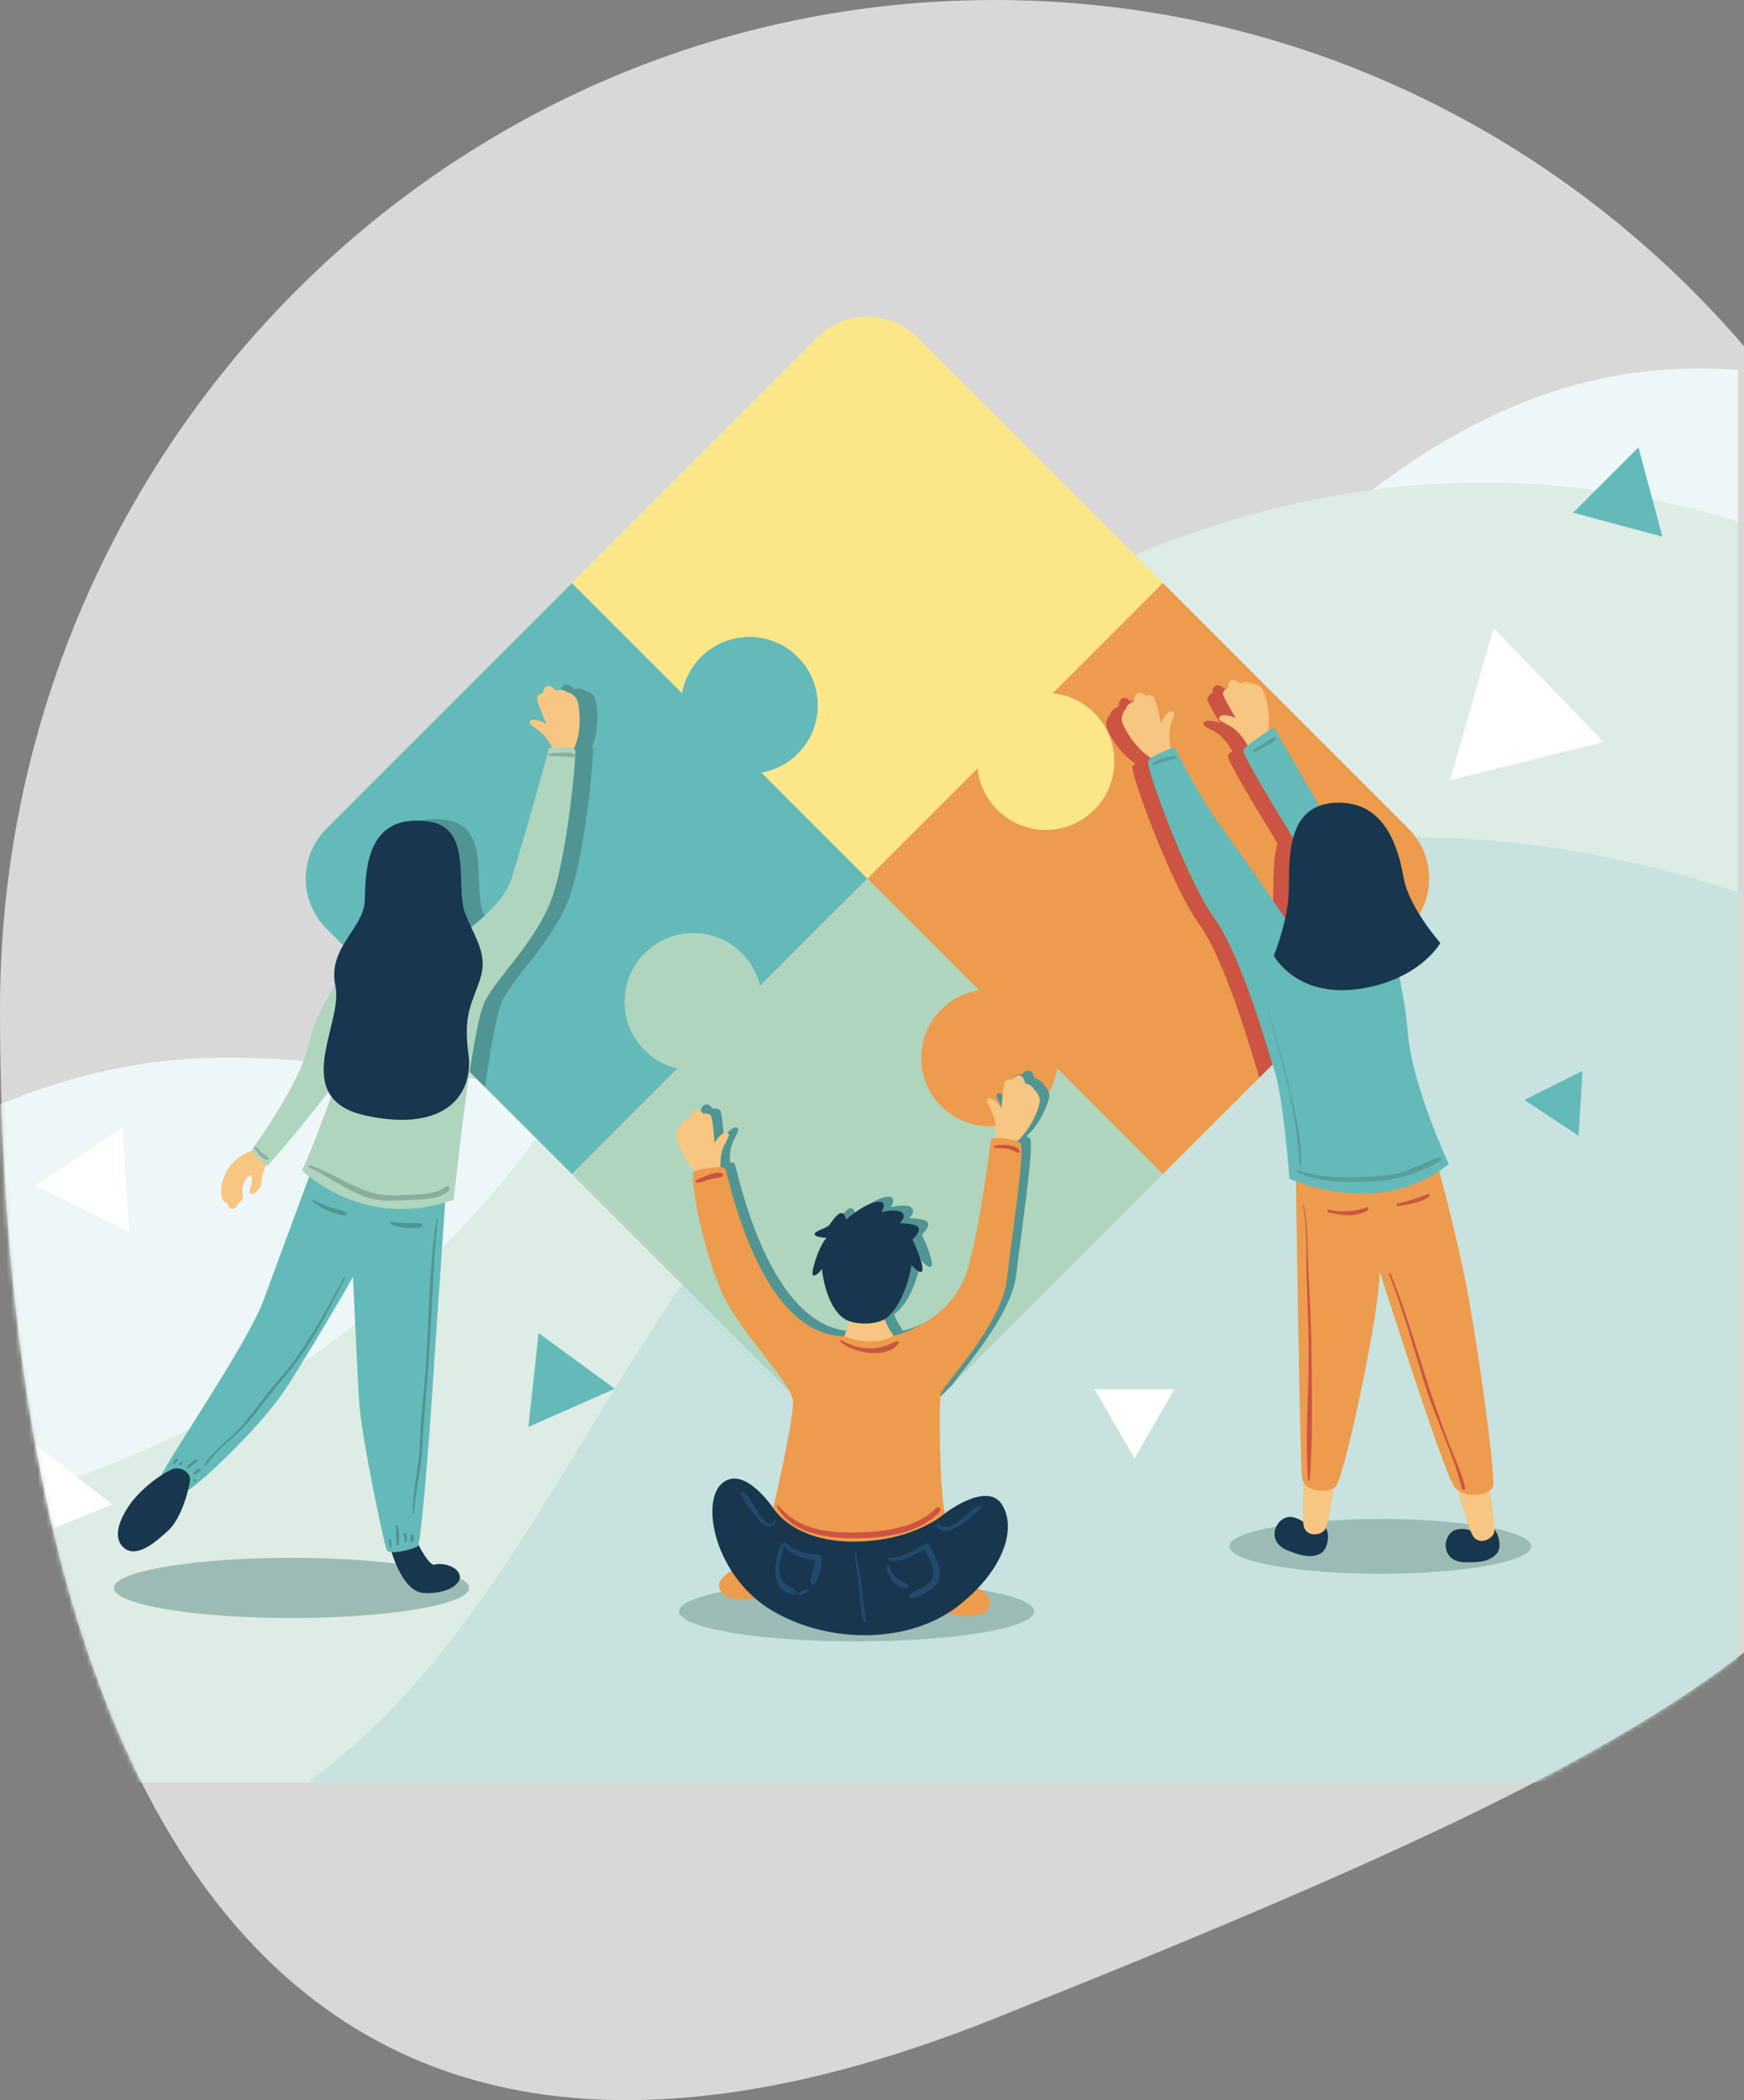 <?xml version="1.0" encoding="UTF-8"?>
<svg width="392px" height="472px" viewBox="0 0 392 472" version="1.1" xmlns="http://www.w3.org/2000/svg" xmlns:xlink="http://www.w3.org/1999/xlink">
    <rect x="0" y="0" width="392" height="472" fill="#808080" stroke="none"/>
    <!-- Generator: Sketch 57.1 (83088) - https://sketch.com -->
    <title>about-team</title>
    <desc>Created with Sketch.</desc>
    <defs>
        <path d="M223.5,453.679 C413.817,377.578 447,352.119 447,226.839 C447,101.559 346.936,0 223.5,0 C100.064,0 0,101.559 0,226.839 C0,352.119 33.183,529.78 223.5,453.679 Z" id="path-1"></path>
    </defs>
    <g id="nanny-scheduler" stroke="none" stroke-width="1" fill="none" fill-rule="evenodd">
        <g id="nanny-about-page" transform="translate(-632, -114)">
            <g id="header-about-section" transform="translate(79, 114)">
                <g id="about-team" transform="translate(553, 0)">
                    <mask id="mask-2" fill="white">
                        <use xlink:href="#path-1"></use>
                    </mask>
                    <use id="Mask" fill="#D8D8D8" xlink:href="#path-1"></use>
                    <g mask="url(#mask-2)" id="2887932">
                        <g transform="translate(-210, 71)">
                            <g>
                                <path d="M600.602,12.136 C589.578,11.291 578.466,12.03 567.607,14.626 C524.287,24.979 492.517,60.799 463.192,94.322 C433.867,127.845 400.663,162.884 356.803,170.636 C321.216,176.927 284.744,163.871 248.766,167.271 C213.241,170.628 180.989,189.829 153.824,212.967 C133.144,230.582 114.389,250.89 90.856,264.461 C67.324,278.033 36.9,283.827 13.227,270.502 C8.735,267.973 4.639,264.842 0.602,261.62 L0.602,329.599 L600.602,329.599 L600.602,12.136" id="Fill-9" fill="#EEF7F8"></path>
                                <path d="M600.602,46.229 C577.704,39.099 553.444,36.167 529.573,37.951 C465.245,42.761 405.234,79.474 366.771,131.26 C352.629,150.3 341.172,171.249 326.617,189.974 C272.394,259.728 173.797,291.394 89.098,266.257 C73.627,261.666 58.488,255.275 45.685,245.45 C33.972,236.462 24.364,224.729 11.672,217.187 C8.272,215.167 4.501,213.549 0.602,212.43 L0.602,329.599 L600.602,329.599 L600.602,46.229" id="Fill-10" fill="#DDECE4"></path>
                                <path d="M279.058,329.599 L600.602,329.599 L600.602,129.474 C551.765,113.29 497.332,111.493 451.432,133.891 C406.216,155.956 374.516,198.261 348.177,241.129 C328.443,273.249 309.578,307.773 279.058,329.599" id="Fill-12" fill="#C7E2DF"></path>
                                <path d="M442.445,291.142 C442.445,294.876 424.576,297.902 402.533,297.902 C380.49,297.902 362.62,294.876 362.62,291.142 C362.62,287.408 380.49,284.381 402.533,284.381 C424.576,284.381 442.445,287.408 442.445,291.142" id="Fill-13" fill="#9CBBB4"></path>
                                <path d="M315.436,285.881 C315.436,289.614 297.567,292.641 275.524,292.641 C253.48,292.641 235.611,289.614 235.611,285.881 C235.611,282.147 253.48,279.12 275.524,279.12 C297.567,279.12 315.436,282.147 315.436,285.881" id="Fill-14" fill="#9CBBB4"></path>
                                <path d="M554.16,276.541 C554.16,279.94 538.978,282.696 520.25,282.696 C501.522,282.696 486.341,279.94 486.341,276.541 C486.341,273.141 501.522,270.386 520.25,270.386 C538.978,270.386 554.16,273.141 554.16,276.541" id="Fill-15" fill="#9CBBB4"></path>
                                <path d="M354.948,165.04 C348.932,159.024 348.933,149.271 354.948,143.256 C360.963,137.241 370.716,137.241 376.731,143.256 C378.835,145.359 380.185,147.923 380.818,150.621 L404.979,126.46 L381.193,102.674 C384.173,102.135 387.025,100.721 389.329,98.417 C395.344,92.402 395.344,82.65 389.329,76.634 C383.314,70.619 373.561,70.619 367.546,76.634 C365.242,78.938 363.828,81.79 363.289,84.77 L338.562,60.043 L283.381,115.224 C277.176,121.429 277.176,131.49 283.381,137.696 L338.562,192.876 L362.312,169.126 C359.615,168.494 357.051,167.143 354.948,165.04" id="Fill-16" fill="#64BAB8"></path>
                                <path d="M447.661,169.143 C447.174,172.251 445.748,175.242 443.353,177.637 C437.338,183.652 427.585,183.653 421.57,177.637 C415.554,171.622 415.554,161.869 421.57,155.854 C423.965,153.458 426.956,152.033 430.064,151.546 L404.979,126.46 L380.818,150.621 C380.185,147.923 378.835,145.359 376.731,143.256 C370.716,137.241 360.963,137.241 354.948,143.256 C348.933,149.271 348.932,159.024 354.948,165.04 C357.051,167.143 359.615,168.494 362.312,169.126 L338.562,192.876 L393.743,248.057 C399.948,254.263 410.009,254.263 416.215,248.057 L471.395,192.876 L447.661,169.143" id="Fill-17" fill="#AFD5BF"></path>
                                <path d="M455.951,89.232 C453.344,86.625 450.035,85.153 446.633,84.805 L471.395,60.043 L416.215,4.862 C410.009,-1.343 399.948,-1.343 393.743,4.862 L338.562,60.043 L363.289,84.77 C363.828,81.79 365.242,78.938 367.546,76.634 C373.561,70.619 383.314,70.619 389.329,76.634 C395.344,82.65 395.344,92.402 389.329,98.417 C387.025,100.721 384.173,102.135 381.193,102.674 L404.979,126.46 L429.741,101.698 C430.088,105.1 431.561,108.409 434.168,111.015 C440.183,117.031 449.936,117.031 455.951,111.015 C461.966,105 461.966,95.247 455.951,89.232" id="Fill-18" fill="#FCE788"></path>
                                <path d="M526.576,137.696 C532.782,131.49 532.782,121.429 526.576,115.224 L471.395,60.043 L446.633,84.805 C450.035,85.153 453.344,86.625 455.951,89.232 C461.966,95.247 461.966,105 455.951,111.015 C449.936,117.031 440.183,117.031 434.168,111.015 C431.561,108.409 430.088,105.1 429.741,101.698 L404.979,126.46 L430.064,151.546 C426.956,152.033 423.965,153.458 421.57,155.854 C415.554,161.869 415.554,171.622 421.57,177.637 C427.585,183.653 437.338,183.652 443.353,177.637 C445.748,175.242 447.174,172.251 447.661,169.143 L471.395,192.876 L526.576,137.696" id="Fill-19" fill="#ED9B4D"></path>
                                <path d="M526.721,137.535 C524.766,134.681 522.612,130.93 522.008,127.546 C520.83,120.954 518.006,110.597 507.412,110.597 C505.693,110.597 504.247,110.864 503.018,111.333 C497.708,102.153 492.817,93.647 492.817,93.647 C492.817,93.647 492.307,93.969 491.575,94.449 C492.167,90.478 490.87,85.598 490.035,84.794 C489.001,83.799 487.751,83.786 487.751,83.786 C486.674,83.115 485.26,83.824 485.26,83.824 C485.26,83.824 484.208,82.704 483.282,83.09 C482.357,83.476 482.534,84.72 482.534,84.72 C482.534,84.72 481.538,85.243 481.374,85.965 C481.209,86.687 484.322,91.638 484.322,91.638 C483.246,90.966 480.876,90.606 480.554,91.477 C480.233,92.348 481.771,92.51 483.654,93.828 C485.536,95.147 486.87,97.622 486.87,97.622 C486.87,97.622 486.902,97.68 486.961,97.771 C486.456,98.204 486.089,98.579 485.99,98.826 C485.656,99.662 492.92,111.658 497.158,118.541 C495.924,123.099 496.353,128.542 496.113,131.783 C495.992,133.407 495.718,135.06 495.376,136.623 C491.855,131.453 484.884,121.284 481.282,116.482 C476.339,109.89 470.453,98.12 470.453,98.12 C470.453,98.12 470.135,98.236 469.648,98.427 C469.46,97.549 469.135,95.621 469.472,93.943 C469.925,91.691 470.928,90.512 470.094,90.104 C469.26,89.695 467.793,91.59 467.477,92.819 C467.477,92.819 466.315,87.087 465.698,86.678 C465.081,86.269 464,86.577 464,86.577 C464,86.577 463.27,85.554 462.333,85.914 C461.397,86.273 461.408,87.809 461.408,87.809 C461.408,87.809 459.895,88.271 459.579,89.5 C459.579,89.5 458.682,90.372 458.62,91.805 C458.565,93.088 461.551,98.377 465.216,100.573 C464.915,100.786 464.681,100.993 464.568,101.18 C463.862,102.357 473.278,128.016 479.399,136.491 C485.519,144.966 491.169,165.211 493.052,171.096 L493.081,171.191 L526.576,137.696 L526.721,137.535" id="Fill-20" fill="#CC5442"></path>
                                <path d="M441.455,184.775 C441.281,184.636 441.013,184.506 440.693,184.385 C443.921,181.648 446.06,176.165 445.831,174.924 C445.571,173.513 444.562,172.774 444.562,172.774 C444.078,171.601 442.515,171.353 442.515,171.353 C442.515,171.353 442.313,169.831 441.336,169.605 C440.359,169.38 439.778,170.494 439.778,170.494 C439.778,170.494 438.664,170.339 438.11,170.829 C437.556,171.32 437.201,177.158 437.201,177.158 C436.717,175.985 435.001,174.311 434.232,174.832 C433.463,175.352 434.62,176.38 435.381,178.548 C436.142,180.717 435.784,183.506 435.784,183.506 C435.784,183.506 435.778,183.564 435.773,183.655 C435.268,183.688 434.92,183.781 434.864,183.951 C434.628,184.658 433.216,199.017 429.92,212.082 C426.624,225.147 412.971,228.09 412.971,228.09 C412.971,228.09 411.63,226.21 410.922,224.376 C411.168,224.236 411.397,224.085 411.588,223.912 C415.961,219.943 416.973,212.2 416.973,212.2 C416.973,212.2 419.209,214.79 419.444,213.26 C419.68,211.729 417.208,206.433 417.208,206.433 C417.208,206.433 419.209,204.667 418.503,203.726 C417.797,202.784 414.383,202.784 414.383,202.784 C414.383,202.784 416.031,201.136 414.736,200.312 C413.441,199.488 410.263,200.312 410.263,200.312 C410.263,200.312 411.558,198.076 409.91,197.958 C407.071,197.755 402.26,201.96 402.26,201.96 C402.26,201.96 402.024,200.195 400.965,200.548 C399.906,200.901 398.258,203.608 398.258,203.608 C398.258,203.608 395.197,204.55 395.197,205.256 C395.197,205.962 397.905,206.08 397.905,206.08 C396.257,207.61 394.02,214.554 394.962,214.554 C395.904,214.554 396.845,213.024 396.845,213.024 C396.845,213.024 397.551,221.352 401.877,224.265 C402.175,224.466 402.539,224.636 402.943,224.782 C402.725,225.622 402.375,226.869 401.907,228.208 C382.368,227.972 375.659,191.014 375.07,190.425 C374.949,190.304 374.571,190.246 374.057,190.231 C374.014,189.229 374.041,187.591 374.53,186.199 C375.291,184.031 376.448,183.003 375.679,182.483 C374.91,181.962 373.194,183.636 372.71,184.809 C372.71,184.809 372.355,178.971 371.801,178.48 C371.247,177.989 370.133,178.145 370.133,178.145 C370.133,178.145 369.552,177.03 368.575,177.256 C367.597,177.482 367.396,179.004 367.396,179.004 C367.396,179.004 365.832,179.252 365.349,180.425 C365.349,180.425 364.34,181.163 364.08,182.575 C363.875,183.685 365.57,188.189 368.242,191.086 C368.035,191.18 367.906,191.274 367.89,191.367 C367.348,194.62 370.833,211.965 375.423,220.44 C380.014,228.914 390.136,239.037 390.372,242.803 C390.397,243.216 390.361,243.836 390.281,244.596 L393.743,248.057 C399.948,254.263 410.009,254.263 416.215,248.057 L424.176,240.095 C426.831,236.269 437.348,224.51 438.395,215.613 C439.572,205.609 442.632,185.717 441.455,184.775" id="Fill-21" fill="#509594"></path>
                                <path d="M343.302,97.287 C343.273,97.141 343.16,97.025 342.986,96.932 C344.967,93.049 344.301,86.548 343.478,85.494 C342.596,84.363 341.36,84.174 341.36,84.174 C340.389,83.358 338.888,83.861 338.888,83.861 C338.888,83.861 338.005,82.604 337.034,82.855 C336.063,83.106 336.063,84.363 336.063,84.363 C336.063,84.363 335.004,84.74 334.739,85.431 C334.474,86.123 336.858,91.464 336.858,91.464 C335.887,90.647 333.591,89.956 333.15,90.773 C332.709,91.59 334.209,91.967 335.887,93.538 C336.905,94.492 337.658,95.833 338.096,96.744 C337.686,96.784 337.417,96.816 337.417,96.816 C337.417,96.816 331.532,118.238 328.942,126.242 C327.641,130.264 323.606,134.166 319.912,137.054 C319.475,136.108 319.022,135.104 318.584,134.01 C316.23,128.125 320.468,114.707 310.345,113.295 C295.86,111.273 296.221,125.065 295.985,131.186 C295.814,135.631 291.44,139.216 289.775,144.089 L319.02,173.335 C320.283,164.412 321.755,155.953 323.057,153.549 C326.117,147.9 333.415,141.308 337.417,132.127 C341.419,122.946 343.537,98.464 343.302,97.287" id="Fill-22" fill="#509594"></path>
                                <path d="M297.515,276.061 C297.515,276.061 299.987,286.654 305.166,287.007 C310.345,287.361 313.994,285.006 313.288,282.888 C312.581,280.769 308.933,280.181 307.756,280.651 C306.578,281.122 303.989,276.414 303.165,274.178 C302.341,271.941 297.515,276.061 297.515,276.061" id="Fill-26" fill="#18364E"></path>
                                <path d="M279.977,192.138 C279.977,192.138 272.68,211.912 269.149,221.446 C265.618,230.98 247.021,258.052 246.432,260.406 C245.843,262.76 250.552,264.055 252.082,263.938 C253.612,263.82 268.207,250.048 273.739,241.809 C279.271,233.57 289.335,216.032 289.335,216.032 C289.335,216.032 290.218,235.336 290.688,243.575 C291.159,251.814 296.338,276.061 296.927,277.356 C297.515,278.65 303.047,277.12 303.871,276.532 C304.695,275.943 306.696,249.695 307.402,238.278 C308.109,226.861 310.227,197.906 310.227,195.905 C310.227,193.904 279.977,192.138 279.977,192.138" id="Fill-27" fill="#64BAB8"></path>
                                <path d="M268.325,186.989 C268.325,186.989 263.558,188.225 261.439,191.403 C259.32,194.581 259.585,197.494 259.938,198.377 C260.292,199.259 261.086,199.348 261.086,199.348 C261.086,199.348 261.263,200.672 262.234,200.672 C263.205,200.672 263.558,199.436 263.558,199.436 C263.558,199.436 264.352,198.995 264.529,198.377 C264.705,197.759 264.176,197.229 264.617,195.552 C265.059,193.874 265.765,193.433 266.294,193.168 C266.824,192.903 266.648,195.375 266.206,196.346 C265.765,197.317 266.471,197.759 267.707,196.788 C268.943,195.817 268.766,194.404 268.943,193.257 C269.119,192.109 270.355,189.902 270.443,188.754 C270.532,187.607 269.208,186.636 268.325,186.989" id="Fill-28" fill="#F6C682"></path>
                                <path d="M334.533,98.083 C334.533,98.083 333.562,95.444 331.885,93.873 C330.207,92.302 328.707,91.925 329.148,91.108 C329.59,90.291 331.885,90.982 332.856,91.799 C332.856,91.799 330.472,86.458 330.737,85.767 C331.002,85.076 332.061,84.699 332.061,84.699 C332.061,84.699 332.061,83.442 333.032,83.19 C334.003,82.939 334.886,84.196 334.886,84.196 C334.886,84.196 336.387,83.693 337.358,84.51 C337.358,84.51 338.594,84.699 339.477,85.83 C340.359,86.961 341.066,94.376 338.506,98.083 C335.946,101.791 334.533,98.083 334.533,98.083" id="Fill-29" fill="#F6C682"></path>
                                <path d="M287.275,147.529 C287.275,147.529 281.39,155.062 279.271,164.007 C277.153,172.953 267.501,186.135 266.795,187.077 C266.088,188.019 270.09,191.079 270.09,191.079 C270.09,191.079 279.507,180.486 285.863,171.54 C285.863,171.54 280.448,186.842 277.859,192.021 C277.859,192.021 291.748,205.91 311.993,198.612 C311.993,198.612 315.995,159.535 319.055,153.885 C322.115,148.235 329.413,141.643 333.415,132.463 C337.417,123.282 339.535,98.8 339.3,97.622 C339.065,96.445 333.415,97.152 333.415,97.152 C333.415,97.152 327.53,118.574 324.94,126.578 C322.351,134.581 308.933,142.114 308.933,142.114 L287.275,147.529" id="Fill-30" fill="#AFD5BF"></path>
                                <path d="M306.343,113.63 C291.858,111.609 292.219,125.4 291.983,131.521 C291.748,137.642 283.509,142.114 285.392,150.589 C287.275,159.064 274.563,176.013 292.454,179.779 C310.345,183.546 316.466,174.836 315.289,165.89 C314.112,156.945 315.995,154.826 317.878,149.177 C319.761,143.527 316.936,140.231 314.582,134.346 C312.228,128.461 316.466,115.042 306.343,113.63" id="Fill-31" fill="#18364E"></path>
                                <path d="M248.735,259.204 C245.265,260.722 240.896,264.534 239.015,267.356 C237.133,270.178 235.043,274.463 237.865,276.867 C240.687,279.271 244.868,275.718 247.899,272.896 C250.93,270.074 252.707,262.966 252.707,261.399 C252.707,259.831 250.407,258.472 248.735,259.204" id="Fill-32" fill="#18364E"></path>
                                <path d="M270.293,189.169 C269.851,188.763 269.32,188.477 268.867,188.079 C268.404,187.672 268.036,187.175 267.59,186.752 C267.407,186.579 267.17,186.796 267.261,187.006 C267.704,188.025 268.867,189.443 270.014,189.649 C270.276,189.696 270.522,189.38 270.293,189.169" id="Fill-33" fill="#8DAD9C"></path>
                                <path d="M310.155,195.714 C307.676,197.773 302.49,197.457 299.411,197.659 C291.772,198.16 286.522,193.274 279.701,190.861 C279.395,190.753 279.187,191.245 279.48,191.385 C283.529,193.33 287.259,195.974 291.384,197.732 C294.149,198.911 297.223,198.959 300.171,198.773 C302.514,198.624 309.974,198.911 311.022,196.219 C311.229,195.686 310.509,195.42 310.155,195.714" id="Fill-34" fill="#8DAD9C"></path>
                                <path d="M339.12,98.504 C338.378,98.083 337.459,98.137 336.625,98.146 C335.558,98.156 334.461,98.206 333.408,98.384 C333.171,98.423 333.168,98.826 333.408,98.862 C334.212,98.984 335.018,98.955 335.83,98.964 C336.853,98.975 337.945,99.264 338.947,99.141 C339.261,99.103 339.443,98.688 339.12,98.504" id="Fill-35" fill="#8DAD9C"></path>
                                <path d="M287.604,201.369 C286.593,200.877 285.439,200.705 284.361,200.391 C283.036,200.005 281.797,199.429 280.619,198.716 C280.407,198.588 280.157,198.898 280.351,199.062 C282.18,200.611 284.993,201.911 287.393,202.151 C287.805,202.192 287.97,201.547 287.604,201.369" id="Fill-36" fill="#509594"></path>
                                <path d="M304.634,203.959 C303.67,203.748 302.671,203.895 301.689,203.916 C300.459,203.941 299.267,203.786 298.055,203.6 C297.785,203.558 297.573,203.928 297.855,204.074 C299.7,205.03 302.626,205.256 304.634,204.8 C305.05,204.706 305.054,204.051 304.634,203.959" id="Fill-37" fill="#509594"></path>
                                <path d="M249.67,256.793 C249.306,257.041 249.083,257.369 248.88,257.759 C248.763,257.983 249.063,258.245 249.244,258.04 C249.508,257.741 249.787,257.456 249.987,257.11 C250.098,256.917 249.868,256.658 249.67,256.793" id="Fill-38" fill="#509594"></path>
                                <path d="M250.734,257.509 C250.492,257.651 250.49,257.65 250.309,257.869 C250.096,258.128 250.417,258.449 250.676,258.236 C250.895,258.055 250.894,258.053 251.036,257.811 C251.149,257.62 250.925,257.396 250.734,257.509" id="Fill-39" fill="#509594"></path>
                                <path d="M254.081,256.965 C253.233,257.343 252.539,258.103 251.937,258.791 C251.764,258.988 252.03,259.257 252.226,259.079 C252.905,258.466 253.754,258.015 254.368,257.337 C254.558,257.128 254.322,256.857 254.081,256.965" id="Fill-40" fill="#509594"></path>
                                <path d="M254.842,259.054 C254.305,259.22 253.912,259.632 253.487,259.988 C253.258,260.18 253.554,260.544 253.802,260.395 C254.28,260.106 254.782,259.868 255.116,259.411 C255.245,259.235 255.033,258.995 254.842,259.054" id="Fill-41" fill="#509594"></path>
                                <path d="M254.057,261.583 C254.051,261.383 253.768,261.287 253.666,261.477 L253.609,261.537 C253.378,261.618 253.397,262.026 253.671,261.992 L253.814,261.974 C253.944,261.957 254.065,261.874 254.061,261.726 L254.057,261.583" id="Fill-42" fill="#509594"></path>
                                <path d="M297.83,274.947 C297.751,274.737 297.433,274.761 297.429,275.002 C297.419,275.533 297.536,276.06 297.578,276.591 C297.601,276.884 298.049,276.893 298.041,276.591 C298.028,276.037 298.026,275.471 297.83,274.947" id="Fill-43" fill="#509594"></path>
                                <path d="M299.467,271.933 C299.411,271.647 298.966,271.719 298.968,272 C298.977,273.354 299.026,274.712 299.134,276.061 C299.161,276.406 299.624,276.397 299.663,276.061 C299.824,274.682 299.734,273.294 299.467,271.933" id="Fill-44" fill="#509594"></path>
                                <path d="M301.207,273.637 C301.055,273.378 300.691,273.559 300.743,273.833 C300.84,274.344 300.933,274.832 300.899,275.355 C300.88,275.651 301.366,275.719 301.419,275.425 C301.535,274.794 301.538,274.204 301.207,273.637" id="Fill-45" fill="#509594"></path>
                                <path d="M302.839,273.966 C302.705,273.7 302.252,273.82 302.273,274.119 C302.296,274.447 302.288,274.755 302.215,275.078 C302.107,275.55 302.797,275.741 302.938,275.278 C303.086,274.796 303.065,274.416 302.839,273.966" id="Fill-46" fill="#509594"></path>
                                <path d="M308.12,202.938 C306.435,213.761 306.404,224.823 305.74,235.739 C305.385,241.576 304.464,247.384 304.384,253.229 C304.311,258.625 302.621,263.747 302.797,269.175 C302.803,269.346 303.053,269.345 303.062,269.175 C303.313,264.205 304.659,259.463 304.896,254.525 C305.175,248.697 305.801,242.927 306.212,237.104 C307.016,225.723 307.314,214.337 308.337,202.967 C308.348,202.844 308.139,202.815 308.12,202.938" id="Fill-47" fill="#509594"></path>
                                <path d="M287.255,216.128 C282.729,224.705 278.286,232.748 271.856,240.066 C268.897,243.433 266.48,247.238 263.383,250.482 C260.896,253.087 257.945,255.05 255.938,258.109 C255.769,258.366 256.18,258.603 256.347,258.349 C258.756,254.678 262.526,252.281 265.404,249.021 C268.349,245.685 270.849,241.975 273.798,238.628 C279.664,231.97 283.498,224.131 287.531,216.289 C287.625,216.107 287.351,215.945 287.255,216.128" id="Fill-48" fill="#509594"></path>
                                <path d="M376.377,281.122 C376.377,281.122 370.256,283.359 371.904,286.419 C373.552,289.479 379.908,288.302 382.615,287.125 C385.322,285.948 376.377,281.122 376.377,281.122" id="Fill-49" fill="#ED9B4D"></path>
                                <path d="M427.806,285.006 C427.806,285.006 433.927,287.243 432.279,290.303 C430.631,293.363 424.275,292.186 421.568,291.009 C418.861,289.832 427.806,285.006 427.806,285.006" id="Fill-50" fill="#ED9B4D"></path>
                                <path d="M383.792,267.94 C383.792,267.94 377.201,258.052 372.257,262.407 C367.313,266.762 370.845,283.594 383.792,291.127 C396.739,298.66 414.63,298.307 425.341,289.95 C436.052,281.593 438.524,272.059 435.111,266.998 C431.697,261.937 422.399,269.116 422.399,269.116 L394.503,270.411 L383.792,267.94" id="Fill-51" fill="#18364E"></path>
                                <path d="M401.094,224.86 C401.094,224.86 400.624,226.979 399.8,229.333 C398.976,231.687 401.212,234.394 401.212,234.394 L410.864,232.746 L410.864,229.215 C410.864,229.215 408.51,225.919 408.392,223.801 C408.274,221.682 401.094,224.86 401.094,224.86" id="Fill-52" fill="#F6C682"></path>
                                <path d="M433.677,184.631 C433.677,184.631 434.036,181.842 433.274,179.673 C432.513,177.505 431.356,176.477 432.125,175.956 C432.894,175.436 434.61,177.11 435.094,178.283 C435.094,178.283 435.449,172.445 436.003,171.954 C436.557,171.463 437.671,171.619 437.671,171.619 C437.671,171.619 438.252,170.504 439.229,170.73 C440.206,170.956 440.409,172.478 440.409,172.478 C440.409,172.478 441.972,172.726 442.455,173.899 C442.455,173.899 443.464,174.638 443.724,176.049 C443.984,177.46 441.184,184.362 437.2,186.467 C433.216,188.571 433.677,184.631 433.677,184.631" id="Fill-53" fill="#F6C682"></path>
                                <path d="M372.02,192.282 C372.02,192.282 371.661,189.492 372.423,187.324 C373.184,185.156 374.341,184.128 373.572,183.607 C372.803,183.087 371.087,184.76 370.603,185.934 C370.603,185.934 370.248,180.095 369.694,179.605 C369.14,179.114 368.026,179.269 368.026,179.269 C368.026,179.269 367.445,178.155 366.468,178.381 C365.491,178.607 365.289,180.129 365.289,180.129 C365.289,180.129 363.725,180.377 363.242,181.55 C363.242,181.55 362.233,182.288 361.973,183.699 C361.713,185.11 364.513,192.013 368.497,194.117 C372.481,196.222 372.02,192.282 372.02,192.282" id="Fill-54" fill="#F6C682"></path>
                                <path d="M399.77,225.39 C395.445,222.476 394.738,214.149 394.738,214.149 C394.738,214.149 393.797,215.679 392.855,215.679 C391.914,215.679 394.15,208.734 395.798,207.204 C395.798,207.204 393.091,207.087 393.091,206.381 C393.091,205.674 396.151,204.733 396.151,204.733 C396.151,204.733 397.799,202.025 398.858,201.672 C399.917,201.319 400.153,203.085 400.153,203.085 C400.153,203.085 404.964,198.88 407.804,199.083 C409.451,199.2 408.157,201.437 408.157,201.437 C408.157,201.437 411.335,200.613 412.629,201.437 C413.924,202.261 412.276,203.909 412.276,203.909 C412.276,203.909 415.69,203.909 416.396,204.85 C417.102,205.792 415.101,207.557 415.101,207.557 C415.101,207.557 417.573,212.854 417.338,214.384 C417.102,215.914 414.866,213.325 414.866,213.325 C414.866,213.325 413.854,221.068 409.481,225.036 C407.445,226.884 401.947,226.856 399.77,225.39" id="Fill-55" fill="#18364E"></path>
                                <path d="M399.8,229.333 C399.8,229.333 406.038,232.04 410.864,229.215 C410.864,229.215 424.517,226.272 427.813,213.207 C431.109,200.142 432.521,185.782 432.757,185.076 C432.992,184.37 438.171,184.958 439.348,185.9 C440.525,186.842 437.465,206.734 436.288,216.738 C435.111,226.743 421.928,240.397 421.457,242.28 C420.986,244.163 421.222,264.879 422.399,269.116 C422.399,269.116 415.454,275.472 401.801,275.472 C388.147,275.472 383.792,267.94 383.792,267.94 C383.792,267.94 388.5,247.694 388.265,243.928 C388.029,240.161 377.907,230.039 373.316,221.564 C368.726,213.09 365.241,195.744 365.783,192.491 C365.901,191.785 372.375,190.961 372.963,191.55 C373.552,192.138 380.261,229.097 399.8,229.333" id="Fill-56" fill="#ED9B4D"></path>
                                <path d="M372.249,192.681 C371.357,192.313 370.232,192.73 369.364,193.032 C368.4,193.369 367.421,193.773 366.502,194.211 C366.214,194.349 366.348,194.844 366.666,194.818 C367.58,194.743 368.464,194.4 369.33,194.113 C370.28,193.797 371.349,193.845 372.249,193.479 C372.643,193.319 372.639,192.842 372.249,192.681" id="Fill-57" fill="#CC5442"></path>
                                <path d="M439.149,187.625 C438.408,186.127 434.858,186.082 433.532,186.548 C433.365,186.607 433.352,186.846 433.532,186.9 C434.331,187.135 435.27,187.027 436.099,187.114 C437.154,187.223 437.861,187.701 438.794,188.087 C439.074,188.202 439.256,187.841 439.149,187.625" id="Fill-58" fill="#CC5442"></path>
                                <path d="M411.523,230.405 C409.474,231.358 407.984,232.056 405.633,232.064 C403.328,232.071 401.031,231.35 399.065,230.181 C398.892,230.078 398.708,230.317 398.851,230.458 C401.544,233.126 409.529,234.614 411.969,230.85 C412.162,230.553 411.796,230.278 411.523,230.405" id="Fill-59" fill="#CC5442"></path>
                                <path d="M420.475,267.898 C416.175,272.328 408.954,273.235 403.095,273.403 C396.488,273.592 389.407,272.925 385.031,267.407 C384.849,267.177 384.486,267.472 384.632,267.715 C388.303,273.783 395.695,274.729 402.187,274.709 C408.603,274.69 416.718,273.751 421.263,268.686 C421.74,268.155 420.978,267.379 420.475,267.898" id="Fill-60" fill="#CC5442"></path>
                                <path d="M394.594,278.901 C394.533,278.563 394.184,278.368 393.871,278.35 C391.324,278.205 388.477,277.835 386.768,275.733 C386.54,275.453 386.142,275.626 386.012,275.898 C385.841,275.856 385.638,275.924 385.554,276.139 C384.065,279.957 382.732,286.482 388.418,287.342 C388.879,287.411 389.389,286.836 388.933,286.456 C387.469,285.235 385.843,285.233 385.312,283.02 C384.811,280.933 385.704,278.538 386.222,276.506 C387.938,278.662 390.592,279.197 393.182,279.724 C393.275,281.398 392.141,282.859 392.217,284.536 C392.241,285.083 393.015,285.363 393.297,284.828 C394.206,283.101 394.953,280.857 394.594,278.901" id="Fill-61" fill="#214A6C"></path>
                                <path d="M391.289,286.132 C390.682,286.275 390.139,286.545 389.583,286.822 C389.092,287.067 389.522,287.76 390.006,287.546 C390.539,287.311 391.072,287.099 391.565,286.787 C391.912,286.568 391.687,286.038 391.289,286.132" id="Fill-62" fill="#214A6C"></path>
                                <path d="M418.816,276.236 C418.629,275.903 418.197,275.81 417.872,275.989 C415.486,277.307 412.74,279.213 409.922,279.079 C409.542,279.061 409.464,279.653 409.833,279.74 C412.733,280.425 415.252,278.29 417.888,277.419 C418.87,279.23 420.361,282.045 419.5,283.904 C418.666,285.703 415.849,286.059 414.464,287.312 C414.037,287.698 414.483,288.418 415.017,288.262 C417.178,287.628 419.979,286.415 420.966,284.249 C422.063,281.839 419.963,278.281 418.816,276.236" id="Fill-63" fill="#214A6C"></path>
                                <path d="M413.924,284.993 C412.944,284.596 412.149,284.319 411.377,283.547 C410.662,282.831 410.143,281.893 409.915,280.909 C409.808,280.448 409.16,280.656 409.223,281.1 C409.501,283.047 411.515,286.477 413.924,285.844 C414.384,285.723 414.302,285.146 413.924,284.993" id="Fill-64" fill="#214A6C"></path>
                                <path d="M403.626,285.312 C403.388,282.792 402.589,280.36 402.518,277.827 C402.511,277.585 402.143,277.584 402.143,277.827 C402.144,280.359 402.845,282.792 403.041,285.312 C403.256,288.065 403.339,290.788 404.151,293.445 C404.268,293.829 404.829,293.67 404.747,293.281 C404.189,290.639 403.879,287.999 403.626,285.312" id="Fill-65" fill="#214A6C"></path>
                                <path d="M383.97,270.363 C383.686,271.567 383.168,271.952 382.204,271.088 C381.402,270.369 380.761,269.428 380.147,268.552 C379.272,267.305 378.458,265.214 377.121,264.394 C376.757,264.172 376.32,264.613 376.54,264.976 C377.789,267.038 379.195,269.152 380.845,270.917 C382.194,272.361 383.982,272.91 384.321,270.459 C384.352,270.235 384.025,270.128 383.97,270.363" id="Fill-66" fill="#214A6C"></path>
                                <path d="M430.12,267.38 C427.603,268.332 423.776,274.087 420.915,271.601 C420.66,271.38 420.204,271.673 420.42,271.982 C422.893,275.51 428.519,269.648 430.507,268.044 C430.813,267.797 430.485,267.242 430.12,267.38" id="Fill-67" fill="#214A6C"></path>
                                <path d="M503.938,272 C503.85,271.647 500.848,268.91 498.465,270.323 C496.081,271.735 495.287,275.708 499.259,277.385 C503.232,279.062 505.35,279.062 507.028,278.003 C508.705,276.944 508.97,272.795 507.646,272.088 C506.321,271.382 503.938,272 503.938,272" id="Fill-68" fill="#18364E"></path>
                                <path d="M503.143,259.73 C503.143,259.73 502.555,269.587 503.026,271.941 C503.497,274.295 506.557,274.295 507.734,272.883 C508.911,271.471 510.794,256.64 510.794,256.64 L503.143,259.73" id="Fill-69" fill="#F6C682"></path>
                                <path d="M541.568,273.431 C541.363,273.13 537.6,271.601 535.852,273.751 C534.105,275.901 534.734,279.903 539.042,280.102 C543.349,280.301 545.337,279.568 546.544,277.993 C547.751,276.419 546.563,272.435 545.077,272.23 C543.59,272.026 541.568,273.431 541.568,273.431" id="Fill-70" fill="#18364E"></path>
                                <path d="M537.293,262.499 C537.293,262.499 539.845,272.038 541.035,274.124 C542.225,276.209 545.128,275.243 545.8,273.531 C546.471,271.82 543.577,257.152 543.577,257.152 L537.293,262.499" id="Fill-71" fill="#F6C682"></path>
                                <path d="M501.26,192.491 C501.26,192.491 502.195,258.126 502.673,261.23 C503.143,264.291 508.322,264.761 510.206,263.114 C512.089,261.466 520.328,223.094 520.093,214.62 C520.093,214.62 534.688,260.76 537.042,263.349 C539.396,265.938 544.575,264.997 545.517,263.349 C546.458,261.701 541.75,228.038 538.925,214.62 C536.1,201.201 532.334,188.019 532.334,188.019 L501.26,192.491" id="Fill-72" fill="#ED9B4D"></path>
                                <path d="M490.369,96.419 C490.369,96.419 489.035,93.943 487.153,92.624 C485.271,91.306 483.732,91.144 484.054,90.273 C484.376,89.402 486.745,89.763 487.822,90.434 C487.822,90.434 484.709,85.483 484.873,84.761 C485.038,84.039 486.033,83.516 486.033,83.516 C486.033,83.516 485.856,82.272 486.782,81.886 C487.708,81.501 488.759,82.62 488.759,82.62 C488.759,82.62 490.174,81.911 491.251,82.583 C491.251,82.583 492.501,82.595 493.534,83.59 C494.568,84.585 496.313,91.827 494.302,95.859 C492.291,99.89 490.369,96.419 490.369,96.419" id="Fill-73" fill="#F6C682"></path>
                                <path d="M473.261,97.706 C473.261,97.706 472.519,94.993 472.972,92.74 C473.425,90.487 474.427,89.308 473.594,88.9 C472.76,88.491 471.293,90.387 470.977,91.616 C470.977,91.616 469.815,85.883 469.198,85.474 C468.581,85.065 467.5,85.374 467.5,85.374 C467.5,85.374 466.769,84.351 465.833,84.71 C464.897,85.069 464.908,86.605 464.908,86.605 C464.908,86.605 463.394,87.068 463.078,88.296 C463.078,88.296 462.182,89.168 462.12,90.601 C462.058,92.035 465.79,98.481 470.027,100.013 C474.265,101.544 473.261,97.706 473.261,97.706" id="Fill-74" fill="#F6C682"></path>
                                <path d="M501.025,138.583 C501.025,138.583 489.725,121.869 484.782,115.278 C479.838,108.687 473.953,96.916 473.953,96.916 C473.953,96.916 468.774,98.8 468.068,99.976 C467.362,101.154 476.778,126.813 482.898,135.288 C489.019,143.762 494.669,164.007 496.552,169.892 C498.435,175.778 499.848,193.904 499.848,193.904 C499.848,193.904 519.857,203.32 535.63,190.608 C535.63,190.608 527.39,172.953 526.449,161.182 C525.507,149.412 521.27,134.817 519.622,132.463 C517.974,130.109 496.317,92.443 496.317,92.443 C496.317,92.443 489.961,96.445 489.49,97.622 C489.019,98.8 503.614,122.105 503.614,122.105 L506.204,134.581 L501.025,138.583" id="Fill-75" fill="#64BAB8"></path>
                                <path d="M510.912,109.393 C497.964,109.393 500.083,124.223 499.612,130.579 C499.142,136.935 496.317,143.762 496.317,143.762 C496.317,143.762 501.26,153.178 515.149,151.295 C529.038,149.412 533.746,140.937 533.746,140.937 C533.746,140.937 526.684,132.934 525.507,126.342 C524.33,119.751 521.505,109.393 510.912,109.393" id="Fill-76" fill="#18364E"></path>
                                <path d="M474.188,98.855 C472.48,98.896 470.534,99.572 469.105,100.503 C468.855,100.667 469.011,101.117 469.318,101.007 C470.136,100.716 470.929,100.391 471.769,100.161 C472.635,99.923 473.514,99.775 474.339,99.41 C474.617,99.286 474.469,98.848 474.188,98.855" id="Fill-77" fill="#579E9D"></path>
                                <path d="M496.538,94.649 C495.606,94.941 494.729,95.704 493.9,96.213 C493.238,96.618 491.904,97.108 491.582,97.866 L491.667,98.016 C492.492,98.042 493.549,97.186 494.251,96.813 C495.106,96.357 496.293,95.886 496.849,95.055 C496.984,94.853 496.762,94.579 496.538,94.649" id="Fill-78" fill="#579E9D"></path>
                                <path d="M533.383,189.086 C531.085,189.878 528.936,191.024 526.669,191.906 C523.854,193.002 520.845,193.319 517.851,193.459 C512.694,193.698 506.623,193.926 501.798,191.953 C501.53,191.843 501.351,192.286 501.603,192.417 C506.441,194.931 512.537,194.641 517.851,194.567 C523.535,194.487 528.796,192.654 533.753,189.963 C534.227,189.706 533.902,188.907 533.383,189.086" id="Fill-79" fill="#579E9D"></path>
                                <path d="M500.012,174.439 C498.681,168.269 496.889,162.206 495.054,156.171 L494.99,156.189 C498.198,167.397 501.524,179.087 502.057,190.785 C502.069,191.049 502.448,191.047 502.465,190.785 C502.813,185.287 501.16,179.764 500.012,174.439" id="Fill-80" fill="#579E9D"></path>
                                <path d="M504.759,231.064 C504.696,225.501 504.319,219.934 504.071,214.377 C503.856,209.55 504.052,204.695 503.041,199.945 C503.021,199.847 502.874,199.889 502.892,199.986 C503.899,205.169 503.555,210.525 503.695,215.78 C503.831,220.874 504.076,225.969 504.142,231.064 C504.273,241.185 503.301,251.49 504.004,261.583 C504.022,261.84 504.382,261.839 504.401,261.583 C505.15,251.518 504.873,241.155 504.759,231.064" id="Fill-81" fill="#CC5442"></path>
                                <path d="M535.326,252.481 C533.818,248.425 532.332,244.368 530.996,240.251 C528.284,231.889 525.898,223.424 522.563,215.278 C522.476,215.064 522.125,215.155 522.212,215.374 C525.452,223.553 527.742,232.04 530.357,240.428 C532.787,248.221 536.676,255.725 538.638,263.621 C538.75,264.07 539.434,263.88 539.33,263.43 C538.442,259.593 536.691,256.155 535.326,252.481" id="Fill-82" fill="#CC5442"></path>
                                <path d="M517.172,200.326 C514.265,201.421 511.742,201.464 508.69,200.935 C508.345,200.876 508.192,201.39 508.543,201.467 C511.421,202.106 514.816,202.683 517.449,200.981 C517.775,200.771 517.569,200.177 517.172,200.326" id="Fill-83" fill="#CC5442"></path>
                                <path d="M530.958,197.378 C528.663,198.223 526.475,198.987 524.077,199.513 C523.712,199.592 523.871,200.13 524.23,200.066 C526.532,199.655 529.25,199.344 531.192,197.932 C531.45,197.745 531.305,197.25 530.958,197.378" id="Fill-84" fill="#CC5442"></path>
                                <polyline id="Fill-85" fill="#FFFFFE" points="239.017 205.91 217.931 195.484 237.503 182.437 239.017 205.91"></polyline>
                                <polyline id="Fill-86" fill="#FFFFFE" points="235.25 267.116 191.027 285.114 197.551 237.817 235.25 267.116"></polyline>
                                <polyline id="Fill-90" fill="#64BAB8" points="583.653 49.599 563.601 44.227 578.28 29.548 583.653 49.599"></polyline>
                                <polyline id="Fill-91" fill="#FFFFFE" points="570.47 95.739 535.916 104.389 545.701 70.14 570.47 95.739"></polyline>
                                <polyline id="Fill-92" fill="#64BAB8" points="564.82 184.252 552.647 176.215 565.694 169.691 564.82 184.252"></polyline>
                                <polyline id="Fill-93" fill="#FFFFFE" points="465.008 256.758 456.037 241.221 473.978 241.221 465.008 256.758"></polyline>
                                <polyline id="Fill-94" fill="#64BAB8" points="348.177 241.129 328.774 249.69 331.062 228.606 348.177 241.129"></polyline>
                            </g>
                        </g>
                    </g>
                </g>
            </g>
        </g>
    </g>
</svg>